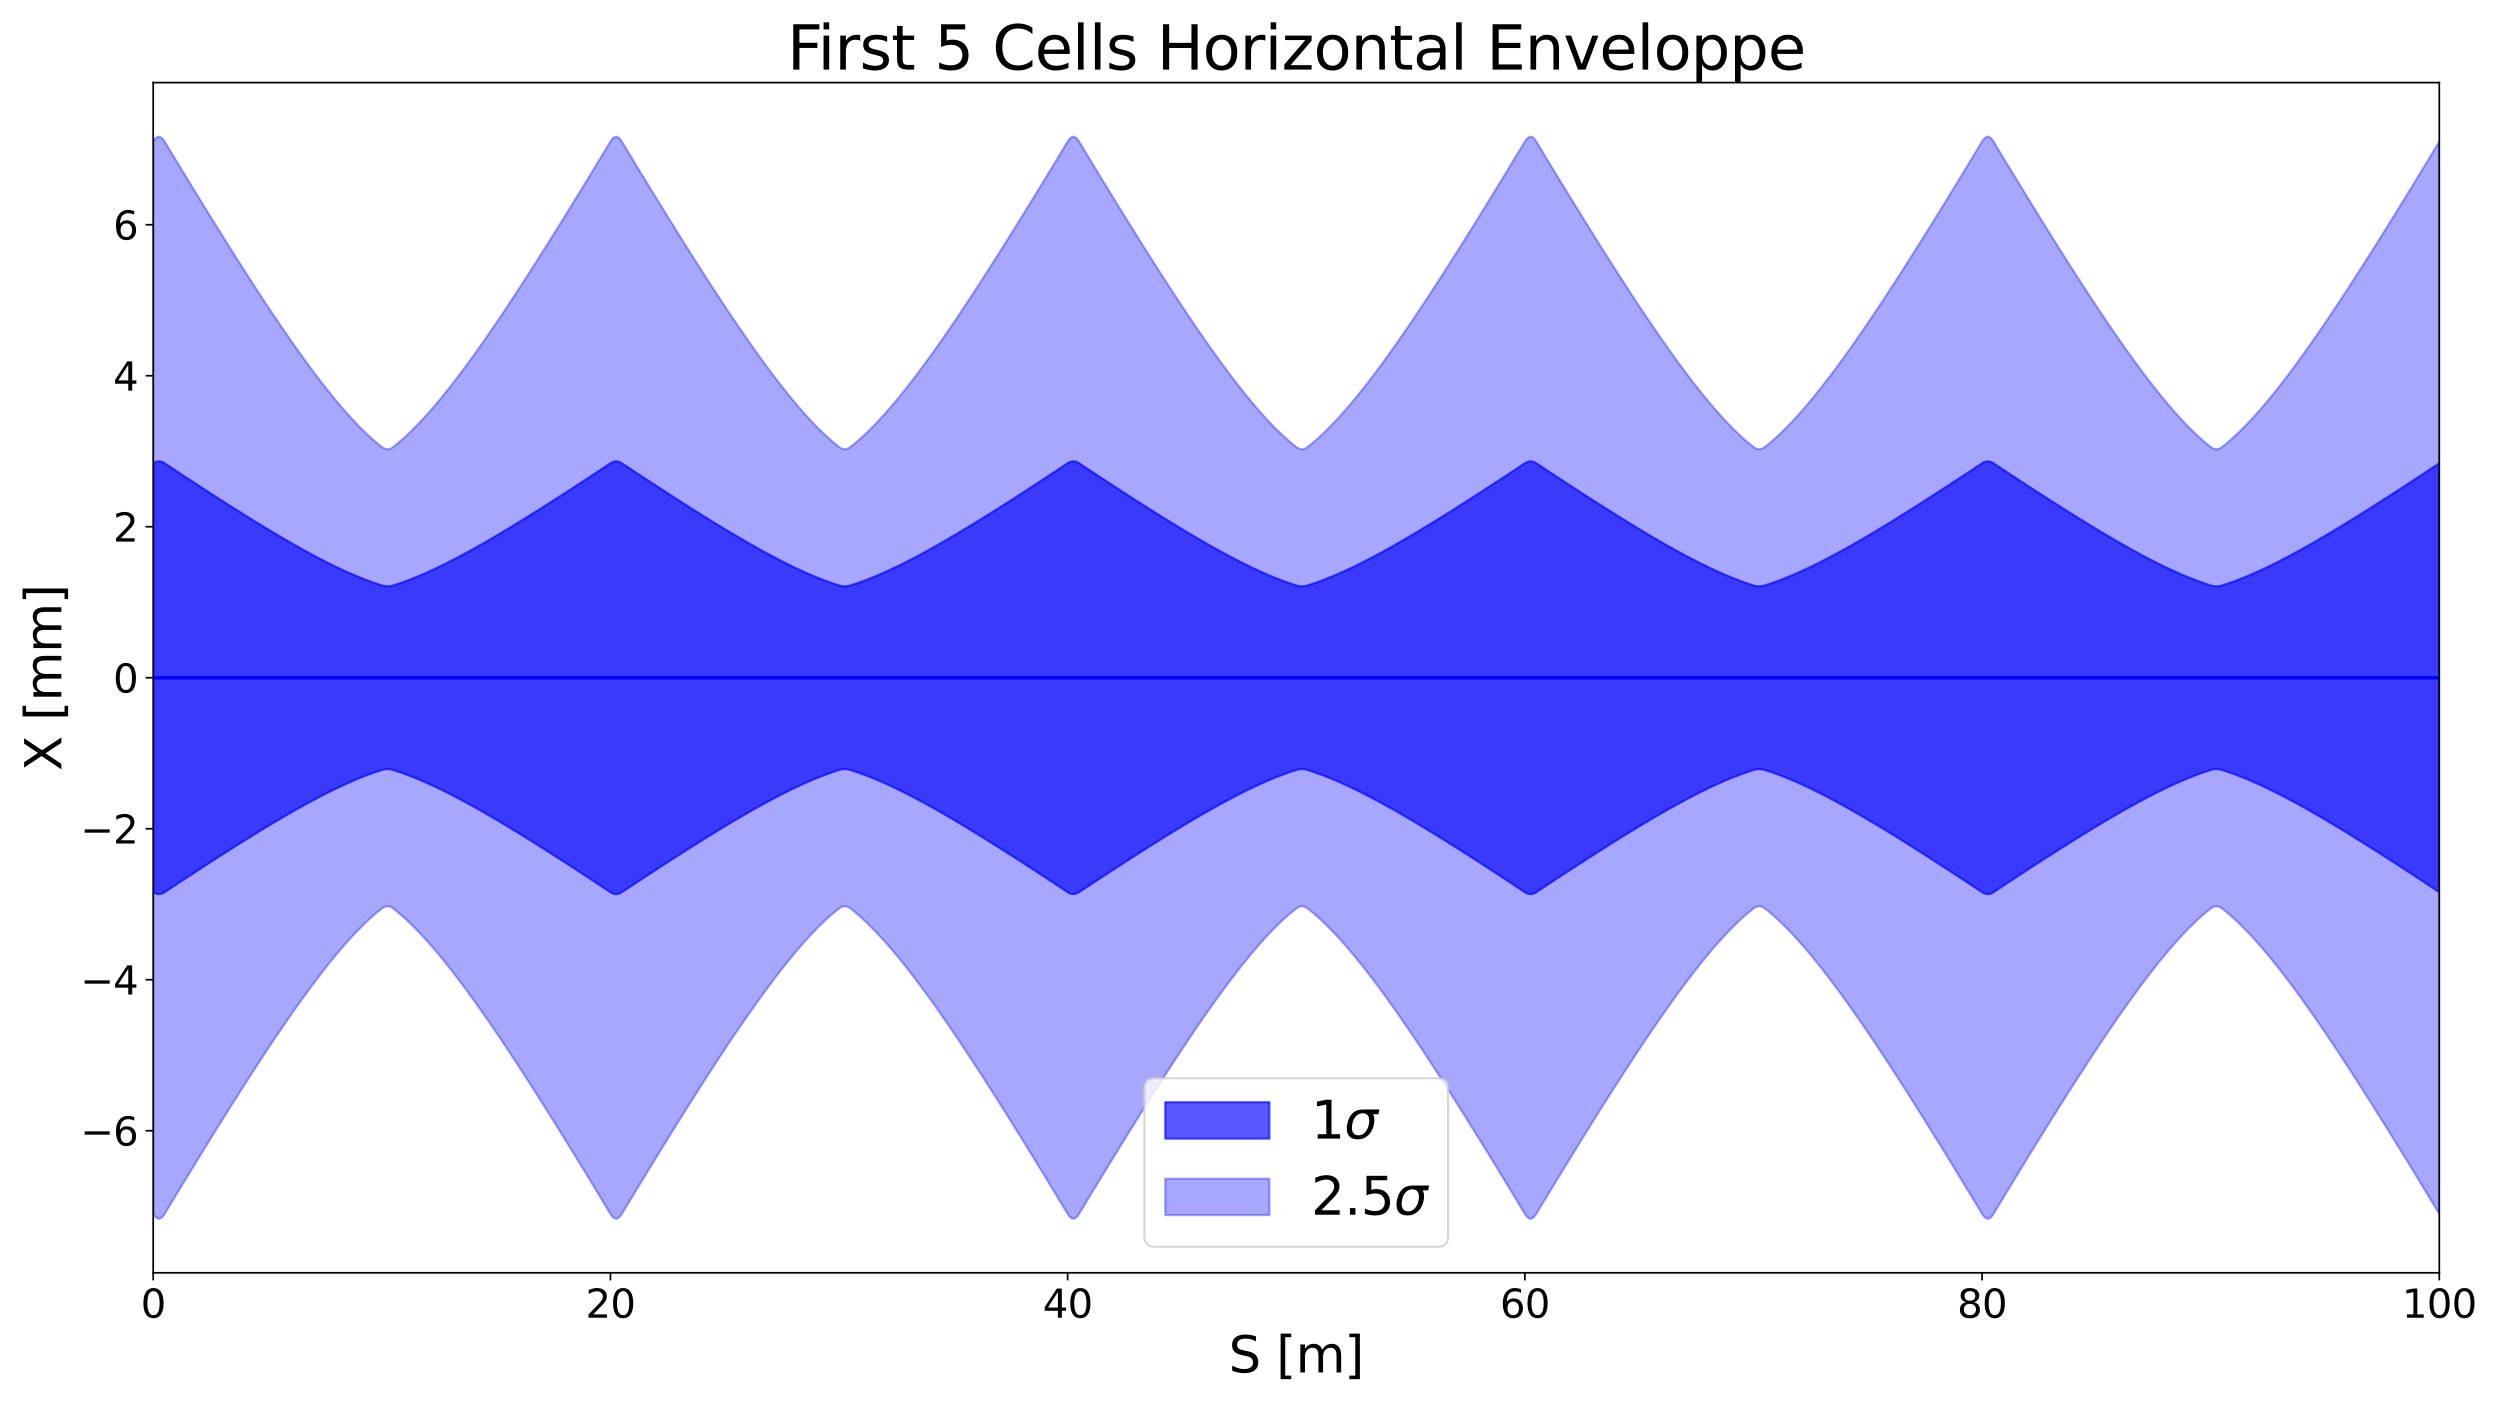 <?xml version="1.0" encoding="utf-8" standalone="no"?>
<!DOCTYPE svg PUBLIC "-//W3C//DTD SVG 1.1//EN"
  "http://www.w3.org/Graphics/SVG/1.1/DTD/svg11.dtd">
<svg xmlns:xlink="http://www.w3.org/1999/xlink" width="1152pt" height="648pt" viewBox="0 0 1152 648" xmlns="http://www.w3.org/2000/svg" version="1.1">
 <defs>
  <style type="text/css">*{stroke-linejoin: round; stroke-linecap: butt}</style>
 </defs>
 <g id="figure_1">
  <g id="patch_1">
   <path d="M 0 648 
L 1152 648 
L 1152 0 
L 0 0 
z
" style="fill: #ffffff"/>
  </g>
  <g id="axes_1">
   <g id="patch_2">
    <path d="M 70.596 586.52 
L 1124.021 586.52 
L 1124.021 38.076 
L 70.596 38.076 
z
" style="fill: #ffffff"/>
   </g>
   <g id="PolyCollection_1">
    <defs>
     <path id="mca4b63166e" d="M 70.596 -236.864 
L 70.596 -434.541 
L 70.596 -434.541 
L 71.254 -434.925 
L 71.912 -435.199 
L 72.571 -435.364 
L 73.229 -435.419 
L 73.888 -435.365 
L 74.546 -435.201 
L 75.204 -434.927 
L 75.863 -434.544 
L 75.863 -434.544 
L 75.863 -434.544 
L 75.863 -434.544 
L 75.863 -434.544 
L 75.863 -434.544 
L 77.838 -433.232 
L 79.813 -431.925 
L 81.788 -430.62 
L 83.763 -429.32 
L 87.45 -426.9 
L 91.137 -424.492 
L 94.824 -422.095 
L 98.511 -419.713 
L 102.198 -417.345 
L 105.885 -414.994 
L 109.572 -412.662 
L 113.259 -410.351 
L 116.946 -408.064 
L 120.633 -405.802 
L 121.95 -405.002 
L 123.267 -404.205 
L 124.584 -403.413 
L 125.9 -402.626 
L 129.587 -400.444 
L 133.274 -398.301 
L 136.961 -396.2 
L 140.648 -394.145 
L 144.335 -392.144 
L 148.022 -390.201 
L 151.709 -388.323 
L 155.396 -386.519 
L 159.083 -384.796 
L 162.77 -383.164 
L 166.062 -381.791 
L 169.354 -380.508 
L 172.646 -379.322 
L 175.938 -378.241 
L 176.597 -378.062 
L 177.255 -377.934 
L 177.913 -377.857 
L 178.572 -377.832 
L 179.23 -377.858 
L 179.889 -377.935 
L 180.547 -378.063 
L 181.205 -378.243 
L 181.205 -378.243 
L 181.205 -378.243 
L 181.205 -378.243 
L 181.205 -378.243 
L 181.205 -378.243 
L 183.181 -378.879 
L 185.156 -379.554 
L 187.131 -380.267 
L 189.106 -381.015 
L 192.793 -382.5 
L 196.48 -384.089 
L 200.167 -385.773 
L 203.854 -387.543 
L 207.541 -389.389 
L 211.228 -391.303 
L 214.915 -393.28 
L 218.602 -395.311 
L 222.289 -397.391 
L 225.976 -399.516 
L 227.293 -400.285 
L 228.609 -401.059 
L 229.926 -401.838 
L 231.243 -402.622 
L 234.93 -404.84 
L 238.617 -407.088 
L 242.304 -409.363 
L 245.991 -411.663 
L 249.678 -413.985 
L 253.365 -416.327 
L 257.052 -418.686 
L 260.739 -421.062 
L 264.426 -423.451 
L 268.113 -425.853 
L 271.405 -428.009 
L 274.697 -430.176 
L 277.989 -432.354 
L 281.281 -434.541 
L 281.939 -434.925 
L 282.598 -435.199 
L 283.256 -435.364 
L 283.914 -435.419 
L 284.573 -435.365 
L 285.231 -435.201 
L 285.889 -434.927 
L 286.548 -434.544 
L 286.548 -434.544 
L 286.548 -434.544 
L 286.548 -434.544 
L 286.548 -434.544 
L 286.548 -434.544 
L 288.523 -433.232 
L 290.498 -431.925 
L 292.473 -430.62 
L 294.449 -429.32 
L 298.136 -426.9 
L 301.823 -424.492 
L 305.51 -422.095 
L 309.197 -419.713 
L 312.884 -417.345 
L 316.571 -414.994 
L 320.257 -412.662 
L 323.944 -410.351 
L 327.631 -408.064 
L 331.318 -405.802 
L 332.635 -405.002 
L 333.952 -404.205 
L 335.269 -403.413 
L 336.586 -402.626 
L 340.273 -400.444 
L 343.96 -398.301 
L 347.647 -396.2 
L 351.334 -394.145 
L 355.021 -392.144 
L 358.708 -390.201 
L 362.395 -388.323 
L 366.082 -386.519 
L 369.769 -384.796 
L 373.455 -383.164 
L 376.747 -381.791 
L 380.039 -380.508 
L 383.331 -379.322 
L 386.623 -378.241 
L 387.282 -378.062 
L 387.94 -377.934 
L 388.598 -377.857 
L 389.257 -377.832 
L 389.915 -377.858 
L 390.574 -377.935 
L 391.232 -378.063 
L 391.89 -378.243 
L 391.89 -378.243 
L 391.89 -378.243 
L 391.89 -378.243 
L 391.89 -378.243 
L 391.89 -378.243 
L 393.866 -378.879 
L 395.841 -379.554 
L 397.816 -380.267 
L 399.791 -381.015 
L 403.478 -382.5 
L 407.165 -384.089 
L 410.852 -385.773 
L 414.539 -387.543 
L 418.226 -389.389 
L 421.913 -391.303 
L 425.6 -393.28 
L 429.287 -395.311 
L 432.974 -397.391 
L 436.661 -399.516 
L 437.978 -400.285 
L 439.295 -401.059 
L 440.611 -401.838 
L 441.928 -402.622 
L 445.615 -404.84 
L 449.302 -407.088 
L 452.989 -409.363 
L 456.676 -411.663 
L 460.363 -413.985 
L 464.05 -416.327 
L 467.737 -418.686 
L 471.424 -421.062 
L 475.111 -423.451 
L 478.798 -425.853 
L 482.09 -428.009 
L 485.382 -430.176 
L 488.674 -432.354 
L 491.966 -434.541 
L 492.624 -434.925 
L 493.283 -435.199 
L 493.941 -435.364 
L 494.599 -435.419 
L 495.258 -435.365 
L 495.916 -435.201 
L 496.575 -434.927 
L 497.233 -434.544 
L 497.233 -434.544 
L 497.233 -434.544 
L 497.233 -434.544 
L 497.233 -434.544 
L 497.233 -434.544 
L 499.208 -433.232 
L 501.183 -431.925 
L 503.159 -430.62 
L 505.134 -429.32 
L 508.821 -426.9 
L 512.508 -424.492 
L 516.195 -422.095 
L 519.882 -419.713 
L 523.569 -417.345 
L 527.256 -414.994 
L 530.943 -412.662 
L 534.63 -410.351 
L 538.317 -408.064 
L 542.004 -405.802 
L 543.32 -405.002 
L 544.637 -404.205 
L 545.954 -403.413 
L 547.271 -402.626 
L 550.958 -400.444 
L 554.645 -398.301 
L 558.332 -396.2 
L 562.019 -394.145 
L 565.706 -392.144 
L 569.393 -390.201 
L 573.08 -388.323 
L 576.767 -386.519 
L 580.454 -384.796 
L 584.141 -383.164 
L 587.433 -381.791 
L 590.725 -380.508 
L 594.016 -379.322 
L 597.308 -378.241 
L 597.967 -378.062 
L 598.625 -377.934 
L 599.284 -377.857 
L 599.942 -377.832 
L 600.6 -377.858 
L 601.259 -377.935 
L 601.917 -378.063 
L 602.576 -378.243 
L 602.576 -378.243 
L 602.576 -378.243 
L 602.576 -378.243 
L 602.576 -378.243 
L 602.576 -378.243 
L 604.551 -378.879 
L 606.526 -379.554 
L 608.501 -380.267 
L 610.476 -381.015 
L 614.163 -382.5 
L 617.85 -384.089 
L 621.537 -385.773 
L 625.224 -387.543 
L 628.911 -389.389 
L 632.598 -391.303 
L 636.285 -393.28 
L 639.972 -395.311 
L 643.659 -397.391 
L 647.346 -399.516 
L 648.663 -400.285 
L 649.98 -401.059 
L 651.297 -401.838 
L 652.613 -402.622 
L 656.3 -404.84 
L 659.987 -407.088 
L 663.674 -409.363 
L 667.361 -411.663 
L 671.048 -413.985 
L 674.735 -416.327 
L 678.422 -418.686 
L 682.109 -421.062 
L 685.796 -423.451 
L 689.483 -425.853 
L 692.775 -428.009 
L 696.067 -430.176 
L 699.359 -432.354 
L 702.651 -434.541 
L 703.309 -434.925 
L 703.968 -435.199 
L 704.626 -435.364 
L 705.285 -435.419 
L 705.943 -435.365 
L 706.601 -435.201 
L 707.26 -434.927 
L 707.918 -434.544 
L 707.918 -434.544 
L 707.918 -434.544 
L 707.918 -434.544 
L 707.918 -434.544 
L 707.918 -434.544 
L 709.893 -433.232 
L 711.869 -431.925 
L 713.844 -430.62 
L 715.819 -429.32 
L 719.506 -426.9 
L 723.193 -424.492 
L 726.88 -422.095 
L 730.567 -419.713 
L 734.254 -417.345 
L 737.941 -414.994 
L 741.628 -412.662 
L 745.315 -410.351 
L 749.002 -408.064 
L 752.689 -405.802 
L 754.005 -405.002 
L 755.322 -404.205 
L 756.639 -403.413 
L 757.956 -402.626 
L 761.643 -400.444 
L 765.33 -398.301 
L 769.017 -396.2 
L 772.704 -394.145 
L 776.391 -392.144 
L 780.078 -390.201 
L 783.765 -388.323 
L 787.452 -386.519 
L 791.139 -384.796 
L 794.826 -383.164 
L 798.118 -381.791 
L 801.41 -380.508 
L 804.702 -379.322 
L 807.994 -378.241 
L 808.652 -378.062 
L 809.31 -377.934 
L 809.969 -377.857 
L 810.627 -377.832 
L 811.286 -377.858 
L 811.944 -377.935 
L 812.602 -378.063 
L 813.261 -378.243 
L 813.261 -378.243 
L 813.261 -378.243 
L 813.261 -378.243 
L 813.261 -378.243 
L 813.261 -378.243 
L 815.236 -378.879 
L 817.211 -379.554 
L 819.186 -380.267 
L 821.161 -381.015 
L 824.848 -382.5 
L 828.535 -384.089 
L 832.222 -385.773 
L 835.909 -387.543 
L 839.596 -389.389 
L 843.283 -391.303 
L 846.97 -393.28 
L 850.657 -395.311 
L 854.344 -397.391 
L 858.031 -399.516 
L 859.348 -400.285 
L 860.665 -401.059 
L 861.982 -401.838 
L 863.298 -402.622 
L 866.985 -404.84 
L 870.672 -407.088 
L 874.359 -409.363 
L 878.046 -411.663 
L 881.733 -413.985 
L 885.42 -416.327 
L 889.107 -418.686 
L 892.794 -421.062 
L 896.481 -423.451 
L 900.168 -425.853 
L 903.46 -428.009 
L 906.752 -430.176 
L 910.044 -432.354 
L 913.336 -434.541 
L 913.995 -434.925 
L 914.653 -435.199 
L 915.311 -435.364 
L 915.97 -435.419 
L 916.628 -435.365 
L 917.286 -435.201 
L 917.945 -434.927 
L 918.603 -434.544 
L 918.603 -434.544 
L 918.603 -434.544 
L 918.603 -434.544 
L 918.603 -434.544 
L 918.603 -434.544 
L 920.578 -433.232 
L 922.554 -431.925 
L 924.529 -430.62 
L 926.504 -429.32 
L 930.191 -426.9 
L 933.878 -424.492 
L 937.565 -422.095 
L 941.252 -419.713 
L 944.939 -417.345 
L 948.626 -414.994 
L 952.313 -412.662 
L 956 -410.351 
L 959.687 -408.064 
L 963.374 -405.802 
L 964.691 -405.002 
L 966.007 -404.205 
L 967.324 -403.413 
L 968.641 -402.626 
L 972.328 -400.444 
L 976.015 -398.301 
L 979.702 -396.2 
L 983.389 -394.145 
L 987.076 -392.144 
L 990.763 -390.201 
L 994.45 -388.323 
L 998.137 -386.519 
L 1001.824 -384.796 
L 1005.511 -383.164 
L 1008.803 -381.791 
L 1012.095 -380.508 
L 1015.387 -379.322 
L 1018.679 -378.241 
L 1019.337 -378.062 
L 1019.995 -377.934 
L 1020.654 -377.857 
L 1021.312 -377.832 
L 1021.971 -377.858 
L 1022.629 -377.935 
L 1023.287 -378.063 
L 1023.946 -378.243 
L 1023.946 -378.243 
L 1023.946 -378.243 
L 1023.946 -378.243 
L 1023.946 -378.243 
L 1023.946 -378.243 
L 1025.921 -378.879 
L 1027.896 -379.554 
L 1029.871 -380.267 
L 1031.847 -381.015 
L 1035.533 -382.5 
L 1039.22 -384.089 
L 1042.907 -385.773 
L 1046.594 -387.543 
L 1050.281 -389.389 
L 1053.968 -391.303 
L 1057.655 -393.28 
L 1061.342 -395.311 
L 1065.029 -397.391 
L 1068.716 -399.516 
L 1070.033 -400.285 
L 1071.35 -401.059 
L 1072.667 -401.838 
L 1073.984 -402.622 
L 1077.671 -404.84 
L 1081.358 -407.088 
L 1085.045 -409.363 
L 1088.731 -411.663 
L 1092.418 -413.985 
L 1096.105 -416.327 
L 1099.792 -418.686 
L 1103.479 -421.062 
L 1107.166 -423.451 
L 1110.853 -425.853 
L 1114.145 -428.009 
L 1117.437 -430.176 
L 1120.729 -432.354 
L 1124.021 -434.541 
L 1124.021 -236.864 
L 1124.021 -236.864 
L 1120.729 -239.051 
L 1117.437 -241.228 
L 1114.145 -243.395 
L 1110.853 -245.551 
L 1107.166 -247.954 
L 1103.479 -250.343 
L 1099.792 -252.718 
L 1096.105 -255.078 
L 1092.418 -257.419 
L 1088.731 -259.741 
L 1085.045 -262.041 
L 1081.358 -264.317 
L 1077.671 -266.565 
L 1073.984 -268.783 
L 1072.667 -269.566 
L 1071.35 -270.345 
L 1070.033 -271.12 
L 1068.716 -271.888 
L 1065.029 -274.013 
L 1061.342 -276.094 
L 1057.655 -278.125 
L 1053.968 -280.101 
L 1050.281 -282.016 
L 1046.594 -283.862 
L 1042.907 -285.631 
L 1039.22 -287.316 
L 1035.533 -288.905 
L 1031.847 -290.39 
L 1029.871 -291.138 
L 1027.896 -291.85 
L 1025.921 -292.526 
L 1023.946 -293.162 
L 1023.946 -293.162 
L 1023.946 -293.162 
L 1023.946 -293.162 
L 1023.946 -293.162 
L 1023.946 -293.162 
L 1023.287 -293.342 
L 1022.629 -293.47 
L 1021.971 -293.547 
L 1021.312 -293.573 
L 1020.654 -293.547 
L 1019.995 -293.471 
L 1019.337 -293.343 
L 1018.679 -293.163 
L 1015.387 -292.082 
L 1012.095 -290.896 
L 1008.803 -289.613 
L 1005.511 -288.241 
L 1001.824 -286.609 
L 998.137 -284.886 
L 994.45 -283.081 
L 990.763 -281.204 
L 987.076 -279.261 
L 983.389 -277.259 
L 979.702 -275.205 
L 976.015 -273.104 
L 972.328 -270.96 
L 968.641 -268.779 
L 967.324 -267.991 
L 966.007 -267.199 
L 964.691 -266.403 
L 963.374 -265.602 
L 959.687 -263.341 
L 956 -261.053 
L 952.313 -258.742 
L 948.626 -256.41 
L 944.939 -254.06 
L 941.252 -251.692 
L 937.565 -249.309 
L 933.878 -246.913 
L 930.191 -244.504 
L 926.504 -242.085 
L 924.529 -240.784 
L 922.554 -239.48 
L 920.578 -238.172 
L 918.603 -236.861 
L 918.603 -236.861 
L 918.603 -236.861 
L 918.603 -236.861 
L 918.603 -236.861 
L 918.603 -236.861 
L 917.945 -236.478 
L 917.286 -236.204 
L 916.628 -236.04 
L 915.97 -235.985 
L 915.311 -236.041 
L 914.653 -236.206 
L 913.995 -236.48 
L 913.336 -236.864 
L 910.044 -239.051 
L 906.752 -241.228 
L 903.46 -243.395 
L 900.168 -245.551 
L 896.481 -247.954 
L 892.794 -250.343 
L 889.107 -252.718 
L 885.42 -255.078 
L 881.733 -257.419 
L 878.046 -259.741 
L 874.359 -262.041 
L 870.672 -264.317 
L 866.985 -266.565 
L 863.298 -268.783 
L 861.982 -269.566 
L 860.665 -270.345 
L 859.348 -271.12 
L 858.031 -271.888 
L 854.344 -274.013 
L 850.657 -276.094 
L 846.97 -278.125 
L 843.283 -280.101 
L 839.596 -282.016 
L 835.909 -283.862 
L 832.222 -285.631 
L 828.535 -287.316 
L 824.848 -288.905 
L 821.161 -290.39 
L 819.186 -291.138 
L 817.211 -291.85 
L 815.236 -292.526 
L 813.261 -293.162 
L 813.261 -293.162 
L 813.261 -293.162 
L 813.261 -293.162 
L 813.261 -293.162 
L 813.261 -293.162 
L 812.602 -293.342 
L 811.944 -293.47 
L 811.286 -293.547 
L 810.627 -293.573 
L 809.969 -293.547 
L 809.31 -293.471 
L 808.652 -293.343 
L 807.994 -293.163 
L 804.702 -292.082 
L 801.41 -290.896 
L 798.118 -289.613 
L 794.826 -288.241 
L 791.139 -286.609 
L 787.452 -284.886 
L 783.765 -283.081 
L 780.078 -281.204 
L 776.391 -279.261 
L 772.704 -277.259 
L 769.017 -275.205 
L 765.33 -273.104 
L 761.643 -270.96 
L 757.956 -268.779 
L 756.639 -267.991 
L 755.322 -267.199 
L 754.005 -266.403 
L 752.689 -265.602 
L 749.002 -263.341 
L 745.315 -261.053 
L 741.628 -258.742 
L 737.941 -256.41 
L 734.254 -254.06 
L 730.567 -251.692 
L 726.88 -249.309 
L 723.193 -246.913 
L 719.506 -244.504 
L 715.819 -242.085 
L 713.844 -240.784 
L 711.869 -239.48 
L 709.893 -238.172 
L 707.918 -236.861 
L 707.918 -236.861 
L 707.918 -236.861 
L 707.918 -236.861 
L 707.918 -236.861 
L 707.918 -236.861 
L 707.26 -236.478 
L 706.601 -236.204 
L 705.943 -236.04 
L 705.285 -235.985 
L 704.626 -236.041 
L 703.968 -236.206 
L 703.309 -236.48 
L 702.651 -236.864 
L 699.359 -239.051 
L 696.067 -241.228 
L 692.775 -243.395 
L 689.483 -245.551 
L 685.796 -247.954 
L 682.109 -250.343 
L 678.422 -252.718 
L 674.735 -255.078 
L 671.048 -257.419 
L 667.361 -259.741 
L 663.674 -262.041 
L 659.987 -264.317 
L 656.3 -266.565 
L 652.613 -268.783 
L 651.297 -269.566 
L 649.98 -270.345 
L 648.663 -271.12 
L 647.346 -271.888 
L 643.659 -274.013 
L 639.972 -276.094 
L 636.285 -278.125 
L 632.598 -280.101 
L 628.911 -282.016 
L 625.224 -283.862 
L 621.537 -285.631 
L 617.85 -287.316 
L 614.163 -288.905 
L 610.476 -290.39 
L 608.501 -291.138 
L 606.526 -291.85 
L 604.551 -292.526 
L 602.576 -293.162 
L 602.576 -293.162 
L 602.576 -293.162 
L 602.576 -293.162 
L 602.576 -293.162 
L 602.576 -293.162 
L 601.917 -293.342 
L 601.259 -293.47 
L 600.6 -293.547 
L 599.942 -293.573 
L 599.284 -293.547 
L 598.625 -293.471 
L 597.967 -293.343 
L 597.308 -293.163 
L 594.016 -292.082 
L 590.725 -290.896 
L 587.433 -289.613 
L 584.141 -288.241 
L 580.454 -286.609 
L 576.767 -284.886 
L 573.08 -283.081 
L 569.393 -281.204 
L 565.706 -279.261 
L 562.019 -277.259 
L 558.332 -275.205 
L 554.645 -273.104 
L 550.958 -270.96 
L 547.271 -268.779 
L 545.954 -267.991 
L 544.637 -267.199 
L 543.32 -266.403 
L 542.004 -265.602 
L 538.317 -263.341 
L 534.63 -261.053 
L 530.943 -258.742 
L 527.256 -256.41 
L 523.569 -254.06 
L 519.882 -251.692 
L 516.195 -249.309 
L 512.508 -246.913 
L 508.821 -244.504 
L 505.134 -242.085 
L 503.159 -240.784 
L 501.183 -239.48 
L 499.208 -238.172 
L 497.233 -236.861 
L 497.233 -236.861 
L 497.233 -236.861 
L 497.233 -236.861 
L 497.233 -236.861 
L 497.233 -236.861 
L 496.575 -236.478 
L 495.916 -236.204 
L 495.258 -236.04 
L 494.599 -235.985 
L 493.941 -236.041 
L 493.283 -236.206 
L 492.624 -236.48 
L 491.966 -236.864 
L 488.674 -239.051 
L 485.382 -241.228 
L 482.09 -243.395 
L 478.798 -245.551 
L 475.111 -247.954 
L 471.424 -250.343 
L 467.737 -252.718 
L 464.05 -255.078 
L 460.363 -257.419 
L 456.676 -259.741 
L 452.989 -262.041 
L 449.302 -264.317 
L 445.615 -266.565 
L 441.928 -268.783 
L 440.611 -269.566 
L 439.295 -270.345 
L 437.978 -271.12 
L 436.661 -271.888 
L 432.974 -274.013 
L 429.287 -276.094 
L 425.6 -278.125 
L 421.913 -280.101 
L 418.226 -282.016 
L 414.539 -283.862 
L 410.852 -285.631 
L 407.165 -287.316 
L 403.478 -288.905 
L 399.791 -290.39 
L 397.816 -291.138 
L 395.841 -291.85 
L 393.866 -292.526 
L 391.89 -293.162 
L 391.89 -293.162 
L 391.89 -293.162 
L 391.89 -293.162 
L 391.89 -293.162 
L 391.89 -293.162 
L 391.232 -293.342 
L 390.574 -293.47 
L 389.915 -293.547 
L 389.257 -293.573 
L 388.598 -293.547 
L 387.94 -293.471 
L 387.282 -293.343 
L 386.623 -293.163 
L 383.331 -292.082 
L 380.039 -290.896 
L 376.747 -289.613 
L 373.455 -288.241 
L 369.769 -286.609 
L 366.082 -284.886 
L 362.395 -283.081 
L 358.708 -281.204 
L 355.021 -279.261 
L 351.334 -277.259 
L 347.647 -275.205 
L 343.96 -273.104 
L 340.273 -270.96 
L 336.586 -268.779 
L 335.269 -267.991 
L 333.952 -267.199 
L 332.635 -266.403 
L 331.318 -265.602 
L 327.631 -263.341 
L 323.944 -261.053 
L 320.257 -258.742 
L 316.571 -256.41 
L 312.884 -254.06 
L 309.197 -251.692 
L 305.51 -249.309 
L 301.823 -246.913 
L 298.136 -244.504 
L 294.449 -242.085 
L 292.473 -240.784 
L 290.498 -239.48 
L 288.523 -238.172 
L 286.548 -236.861 
L 286.548 -236.861 
L 286.548 -236.861 
L 286.548 -236.861 
L 286.548 -236.861 
L 286.548 -236.861 
L 285.889 -236.478 
L 285.231 -236.204 
L 284.573 -236.04 
L 283.914 -235.985 
L 283.256 -236.041 
L 282.598 -236.206 
L 281.939 -236.48 
L 281.281 -236.864 
L 277.989 -239.051 
L 274.697 -241.228 
L 271.405 -243.395 
L 268.113 -245.551 
L 264.426 -247.954 
L 260.739 -250.343 
L 257.052 -252.718 
L 253.365 -255.078 
L 249.678 -257.419 
L 245.991 -259.741 
L 242.304 -262.041 
L 238.617 -264.317 
L 234.93 -266.565 
L 231.243 -268.783 
L 229.926 -269.566 
L 228.609 -270.345 
L 227.293 -271.12 
L 225.976 -271.888 
L 222.289 -274.013 
L 218.602 -276.094 
L 214.915 -278.125 
L 211.228 -280.101 
L 207.541 -282.016 
L 203.854 -283.862 
L 200.167 -285.631 
L 196.48 -287.316 
L 192.793 -288.905 
L 189.106 -290.39 
L 187.131 -291.138 
L 185.156 -291.85 
L 183.181 -292.526 
L 181.205 -293.162 
L 181.205 -293.162 
L 181.205 -293.162 
L 181.205 -293.162 
L 181.205 -293.162 
L 181.205 -293.162 
L 180.547 -293.342 
L 179.889 -293.47 
L 179.23 -293.547 
L 178.572 -293.573 
L 177.913 -293.547 
L 177.255 -293.471 
L 176.597 -293.343 
L 175.938 -293.163 
L 172.646 -292.082 
L 169.354 -290.896 
L 166.062 -289.613 
L 162.77 -288.241 
L 159.083 -286.609 
L 155.396 -284.886 
L 151.709 -283.081 
L 148.022 -281.204 
L 144.335 -279.261 
L 140.648 -277.259 
L 136.961 -275.205 
L 133.274 -273.104 
L 129.587 -270.96 
L 125.9 -268.779 
L 124.584 -267.991 
L 123.267 -267.199 
L 121.95 -266.403 
L 120.633 -265.602 
L 116.946 -263.341 
L 113.259 -261.053 
L 109.572 -258.742 
L 105.885 -256.41 
L 102.198 -254.06 
L 98.511 -251.692 
L 94.824 -249.309 
L 91.137 -246.913 
L 87.45 -244.504 
L 83.763 -242.085 
L 81.788 -240.784 
L 79.813 -239.48 
L 77.838 -238.172 
L 75.863 -236.861 
L 75.863 -236.861 
L 75.863 -236.861 
L 75.863 -236.861 
L 75.863 -236.861 
L 75.863 -236.861 
L 75.204 -236.478 
L 74.546 -236.204 
L 73.888 -236.04 
L 73.229 -235.985 
L 72.571 -236.041 
L 71.912 -236.206 
L 71.254 -236.48 
L 70.596 -236.864 
L 70.596 -236.864 
z
" style="stroke: #0000ff; stroke-opacity: 0.653"/>
    </defs>
    <g clip-path="url(#p65e5653d31)">
     <use xlink:href="#mca4b63166e" x="0" y="648" style="fill: #0000ff; fill-opacity: 0.653; stroke: #0000ff; stroke-opacity: 0.653"/>
    </g>
   </g>
   <g id="PolyCollection_2">
    <defs>
     <path id="m2285ccc490" d="M 70.596 -88.606 
L 70.596 -582.798 
L 70.596 -582.798 
L 71.254 -583.758 
L 71.912 -584.444 
L 72.571 -584.857 
L 73.229 -584.995 
L 73.888 -584.859 
L 74.546 -584.448 
L 75.204 -583.763 
L 75.863 -582.806 
L 75.863 -582.805 
L 75.863 -582.805 
L 75.863 -582.805 
L 75.863 -582.805 
L 75.863 -582.805 
L 77.838 -579.527 
L 79.813 -576.258 
L 81.788 -572.997 
L 83.763 -569.745 
L 87.45 -563.697 
L 91.137 -557.676 
L 94.824 -551.685 
L 98.511 -545.728 
L 102.198 -539.809 
L 105.885 -533.932 
L 109.572 -528.102 
L 113.259 -522.325 
L 116.946 -516.606 
L 120.633 -510.953 
L 121.95 -508.951 
L 123.267 -506.96 
L 124.584 -504.98 
L 125.9 -503.011 
L 129.587 -497.557 
L 133.274 -492.199 
L 136.961 -486.946 
L 140.648 -481.81 
L 144.335 -476.806 
L 148.022 -471.948 
L 151.709 -467.255 
L 155.396 -462.744 
L 159.083 -458.436 
L 162.77 -454.355 
L 166.062 -450.925 
L 169.354 -447.718 
L 172.646 -444.752 
L 175.938 -442.05 
L 176.597 -441.602 
L 177.255 -441.282 
L 177.913 -441.09 
L 178.572 -441.026 
L 179.23 -441.091 
L 179.889 -441.283 
L 180.547 -441.604 
L 181.205 -442.053 
L 181.205 -442.053 
L 181.205 -442.053 
L 181.205 -442.053 
L 181.205 -442.053 
L 181.205 -442.053 
L 183.181 -443.644 
L 185.156 -445.332 
L 187.131 -447.114 
L 189.106 -448.984 
L 192.793 -452.695 
L 196.48 -456.669 
L 200.167 -460.88 
L 203.854 -465.303 
L 207.541 -469.918 
L 211.228 -474.705 
L 214.915 -479.645 
L 218.602 -484.724 
L 222.289 -489.925 
L 225.976 -495.237 
L 227.293 -497.159 
L 228.609 -499.094 
L 229.926 -501.042 
L 231.243 -503.002 
L 234.93 -508.546 
L 238.617 -514.167 
L 242.304 -519.855 
L 245.991 -525.605 
L 249.678 -531.41 
L 253.365 -537.264 
L 257.052 -543.162 
L 260.739 -549.101 
L 264.426 -555.074 
L 268.113 -561.08 
L 271.405 -566.47 
L 274.697 -571.887 
L 277.989 -577.331 
L 281.281 -582.798 
L 281.939 -583.758 
L 282.598 -584.444 
L 283.256 -584.857 
L 283.914 -584.995 
L 284.573 -584.859 
L 285.231 -584.448 
L 285.889 -583.763 
L 286.548 -582.806 
L 286.548 -582.805 
L 286.548 -582.805 
L 286.548 -582.805 
L 286.548 -582.805 
L 286.548 -582.805 
L 288.523 -579.527 
L 290.498 -576.258 
L 292.473 -572.997 
L 294.449 -569.745 
L 298.136 -563.697 
L 301.823 -557.676 
L 305.51 -551.685 
L 309.197 -545.728 
L 312.884 -539.809 
L 316.571 -533.932 
L 320.257 -528.102 
L 323.944 -522.325 
L 327.631 -516.606 
L 331.318 -510.953 
L 332.635 -508.951 
L 333.952 -506.96 
L 335.269 -504.98 
L 336.586 -503.011 
L 340.273 -497.557 
L 343.96 -492.199 
L 347.647 -486.946 
L 351.334 -481.81 
L 355.021 -476.806 
L 358.708 -471.948 
L 362.395 -467.255 
L 366.082 -462.744 
L 369.769 -458.436 
L 373.455 -454.355 
L 376.747 -450.925 
L 380.039 -447.718 
L 383.331 -444.752 
L 386.623 -442.05 
L 387.282 -441.602 
L 387.94 -441.282 
L 388.598 -441.09 
L 389.257 -441.026 
L 389.915 -441.091 
L 390.574 -441.283 
L 391.232 -441.604 
L 391.89 -442.053 
L 391.89 -442.053 
L 391.89 -442.053 
L 391.89 -442.053 
L 391.89 -442.053 
L 391.89 -442.053 
L 393.866 -443.644 
L 395.841 -445.332 
L 397.816 -447.114 
L 399.791 -448.984 
L 403.478 -452.695 
L 407.165 -456.669 
L 410.852 -460.88 
L 414.539 -465.303 
L 418.226 -469.918 
L 421.913 -474.705 
L 425.6 -479.645 
L 429.287 -484.724 
L 432.974 -489.925 
L 436.661 -495.237 
L 437.978 -497.159 
L 439.295 -499.094 
L 440.611 -501.042 
L 441.928 -503.002 
L 445.615 -508.546 
L 449.302 -514.167 
L 452.989 -519.855 
L 456.676 -525.605 
L 460.363 -531.41 
L 464.05 -537.264 
L 467.737 -543.162 
L 471.424 -549.101 
L 475.111 -555.074 
L 478.798 -561.08 
L 482.09 -566.47 
L 485.382 -571.887 
L 488.674 -577.331 
L 491.966 -582.798 
L 492.624 -583.758 
L 493.283 -584.444 
L 493.941 -584.857 
L 494.599 -584.995 
L 495.258 -584.859 
L 495.916 -584.448 
L 496.575 -583.763 
L 497.233 -582.806 
L 497.233 -582.805 
L 497.233 -582.805 
L 497.233 -582.805 
L 497.233 -582.805 
L 497.233 -582.805 
L 499.208 -579.527 
L 501.183 -576.258 
L 503.159 -572.997 
L 505.134 -569.745 
L 508.821 -563.697 
L 512.508 -557.676 
L 516.195 -551.685 
L 519.882 -545.728 
L 523.569 -539.809 
L 527.256 -533.932 
L 530.943 -528.102 
L 534.63 -522.325 
L 538.317 -516.606 
L 542.004 -510.953 
L 543.32 -508.951 
L 544.637 -506.96 
L 545.954 -504.98 
L 547.271 -503.011 
L 550.958 -497.557 
L 554.645 -492.199 
L 558.332 -486.946 
L 562.019 -481.81 
L 565.706 -476.806 
L 569.393 -471.948 
L 573.08 -467.255 
L 576.767 -462.744 
L 580.454 -458.436 
L 584.141 -454.355 
L 587.433 -450.925 
L 590.725 -447.718 
L 594.016 -444.752 
L 597.308 -442.05 
L 597.967 -441.602 
L 598.625 -441.282 
L 599.284 -441.09 
L 599.942 -441.026 
L 600.6 -441.091 
L 601.259 -441.283 
L 601.917 -441.604 
L 602.576 -442.053 
L 602.576 -442.053 
L 602.576 -442.053 
L 602.576 -442.053 
L 602.576 -442.053 
L 602.576 -442.053 
L 604.551 -443.644 
L 606.526 -445.332 
L 608.501 -447.114 
L 610.476 -448.984 
L 614.163 -452.695 
L 617.85 -456.669 
L 621.537 -460.88 
L 625.224 -465.303 
L 628.911 -469.918 
L 632.598 -474.705 
L 636.285 -479.645 
L 639.972 -484.724 
L 643.659 -489.925 
L 647.346 -495.237 
L 648.663 -497.159 
L 649.98 -499.094 
L 651.297 -501.042 
L 652.613 -503.002 
L 656.3 -508.546 
L 659.987 -514.167 
L 663.674 -519.855 
L 667.361 -525.605 
L 671.048 -531.41 
L 674.735 -537.264 
L 678.422 -543.162 
L 682.109 -549.101 
L 685.796 -555.074 
L 689.483 -561.08 
L 692.775 -566.47 
L 696.067 -571.887 
L 699.359 -577.331 
L 702.651 -582.798 
L 703.309 -583.758 
L 703.968 -584.444 
L 704.626 -584.857 
L 705.285 -584.995 
L 705.943 -584.859 
L 706.601 -584.448 
L 707.26 -583.763 
L 707.918 -582.806 
L 707.918 -582.805 
L 707.918 -582.805 
L 707.918 -582.805 
L 707.918 -582.805 
L 707.918 -582.805 
L 709.893 -579.527 
L 711.869 -576.258 
L 713.844 -572.997 
L 715.819 -569.745 
L 719.506 -563.697 
L 723.193 -557.676 
L 726.88 -551.685 
L 730.567 -545.728 
L 734.254 -539.809 
L 737.941 -533.932 
L 741.628 -528.102 
L 745.315 -522.325 
L 749.002 -516.606 
L 752.689 -510.953 
L 754.005 -508.951 
L 755.322 -506.96 
L 756.639 -504.98 
L 757.956 -503.011 
L 761.643 -497.557 
L 765.33 -492.199 
L 769.017 -486.946 
L 772.704 -481.81 
L 776.391 -476.806 
L 780.078 -471.948 
L 783.765 -467.255 
L 787.452 -462.744 
L 791.139 -458.436 
L 794.826 -454.355 
L 798.118 -450.925 
L 801.41 -447.718 
L 804.702 -444.752 
L 807.994 -442.05 
L 808.652 -441.602 
L 809.31 -441.282 
L 809.969 -441.09 
L 810.627 -441.026 
L 811.286 -441.091 
L 811.944 -441.283 
L 812.602 -441.604 
L 813.261 -442.053 
L 813.261 -442.053 
L 813.261 -442.053 
L 813.261 -442.053 
L 813.261 -442.053 
L 813.261 -442.053 
L 815.236 -443.644 
L 817.211 -445.332 
L 819.186 -447.114 
L 821.161 -448.984 
L 824.848 -452.695 
L 828.535 -456.669 
L 832.222 -460.88 
L 835.909 -465.303 
L 839.596 -469.918 
L 843.283 -474.705 
L 846.97 -479.645 
L 850.657 -484.724 
L 854.344 -489.925 
L 858.031 -495.237 
L 859.348 -497.159 
L 860.665 -499.094 
L 861.982 -501.042 
L 863.298 -503.002 
L 866.985 -508.546 
L 870.672 -514.167 
L 874.359 -519.855 
L 878.046 -525.605 
L 881.733 -531.41 
L 885.42 -537.264 
L 889.107 -543.162 
L 892.794 -549.101 
L 896.481 -555.074 
L 900.168 -561.08 
L 903.46 -566.47 
L 906.752 -571.887 
L 910.044 -577.331 
L 913.336 -582.798 
L 913.995 -583.758 
L 914.653 -584.444 
L 915.311 -584.857 
L 915.97 -584.995 
L 916.628 -584.859 
L 917.286 -584.448 
L 917.945 -583.763 
L 918.603 -582.806 
L 918.603 -582.805 
L 918.603 -582.805 
L 918.603 -582.805 
L 918.603 -582.805 
L 918.603 -582.805 
L 920.578 -579.527 
L 922.554 -576.258 
L 924.529 -572.997 
L 926.504 -569.745 
L 930.191 -563.697 
L 933.878 -557.676 
L 937.565 -551.685 
L 941.252 -545.728 
L 944.939 -539.809 
L 948.626 -533.932 
L 952.313 -528.102 
L 956 -522.325 
L 959.687 -516.606 
L 963.374 -510.953 
L 964.691 -508.951 
L 966.007 -506.96 
L 967.324 -504.98 
L 968.641 -503.011 
L 972.328 -497.557 
L 976.015 -492.199 
L 979.702 -486.946 
L 983.389 -481.81 
L 987.076 -476.806 
L 990.763 -471.948 
L 994.45 -467.255 
L 998.137 -462.744 
L 1001.824 -458.436 
L 1005.511 -454.355 
L 1008.803 -450.925 
L 1012.095 -447.718 
L 1015.387 -444.752 
L 1018.679 -442.05 
L 1019.337 -441.602 
L 1019.995 -441.282 
L 1020.654 -441.09 
L 1021.312 -441.026 
L 1021.971 -441.091 
L 1022.629 -441.283 
L 1023.287 -441.604 
L 1023.946 -442.053 
L 1023.946 -442.053 
L 1023.946 -442.053 
L 1023.946 -442.053 
L 1023.946 -442.053 
L 1023.946 -442.053 
L 1025.921 -443.644 
L 1027.896 -445.332 
L 1029.871 -447.114 
L 1031.847 -448.984 
L 1035.533 -452.695 
L 1039.22 -456.669 
L 1042.907 -460.88 
L 1046.594 -465.303 
L 1050.281 -469.918 
L 1053.968 -474.705 
L 1057.655 -479.645 
L 1061.342 -484.724 
L 1065.029 -489.925 
L 1068.716 -495.237 
L 1070.033 -497.159 
L 1071.35 -499.094 
L 1072.667 -501.042 
L 1073.984 -503.002 
L 1077.671 -508.546 
L 1081.358 -514.167 
L 1085.045 -519.855 
L 1088.731 -525.605 
L 1092.418 -531.41 
L 1096.105 -537.264 
L 1099.792 -543.162 
L 1103.479 -549.101 
L 1107.166 -555.074 
L 1110.853 -561.08 
L 1114.145 -566.47 
L 1117.437 -571.887 
L 1120.729 -577.331 
L 1124.021 -582.798 
L 1124.021 -88.606 
L 1124.021 -88.606 
L 1120.729 -94.074 
L 1117.437 -99.517 
L 1114.145 -104.935 
L 1110.853 -110.325 
L 1107.166 -116.33 
L 1103.479 -122.304 
L 1099.792 -128.242 
L 1096.105 -134.141 
L 1092.418 -139.995 
L 1088.731 -145.8 
L 1085.045 -151.55 
L 1081.358 -157.238 
L 1077.671 -162.859 
L 1073.984 -168.403 
L 1072.667 -170.363 
L 1071.35 -172.31 
L 1070.033 -174.245 
L 1068.716 -176.167 
L 1065.029 -181.48 
L 1061.342 -186.681 
L 1057.655 -191.759 
L 1053.968 -196.7 
L 1050.281 -201.486 
L 1046.594 -206.101 
L 1042.907 -210.525 
L 1039.22 -214.736 
L 1035.533 -218.709 
L 1031.847 -222.421 
L 1029.871 -224.291 
L 1027.896 -226.072 
L 1025.921 -227.761 
L 1023.946 -229.352 
L 1023.946 -229.352 
L 1023.946 -229.352 
L 1023.946 -229.352 
L 1023.946 -229.352 
L 1023.946 -229.352 
L 1023.287 -229.801 
L 1022.629 -230.122 
L 1021.971 -230.314 
L 1021.312 -230.378 
L 1020.654 -230.315 
L 1019.995 -230.123 
L 1019.337 -229.803 
L 1018.679 -229.355 
L 1015.387 -226.652 
L 1012.095 -223.687 
L 1008.803 -220.48 
L 1005.511 -217.049 
L 1001.824 -212.968 
L 998.137 -208.661 
L 994.45 -204.15 
L 990.763 -199.456 
L 987.076 -194.599 
L 983.389 -189.595 
L 979.702 -184.459 
L 976.015 -179.206 
L 972.328 -173.847 
L 968.641 -168.394 
L 967.324 -166.425 
L 966.007 -164.445 
L 964.691 -162.454 
L 963.374 -160.452 
L 959.687 -154.798 
L 956 -149.08 
L 952.313 -143.302 
L 948.626 -137.473 
L 944.939 -131.596 
L 941.252 -125.677 
L 937.565 -119.72 
L 933.878 -113.729 
L 930.191 -107.708 
L 926.504 -101.659 
L 924.529 -98.408 
L 922.554 -95.147 
L 920.578 -91.877 
L 918.603 -88.599 
L 918.603 -88.599 
L 918.603 -88.599 
L 918.603 -88.599 
L 918.603 -88.599 
L 918.603 -88.599 
L 917.945 -87.641 
L 917.286 -86.957 
L 916.628 -86.546 
L 915.97 -86.41 
L 915.311 -86.548 
L 914.653 -86.96 
L 913.995 -87.647 
L 913.336 -88.606 
L 910.044 -94.074 
L 906.752 -99.517 
L 903.46 -104.935 
L 900.168 -110.325 
L 896.481 -116.33 
L 892.794 -122.304 
L 889.107 -128.242 
L 885.42 -134.141 
L 881.733 -139.995 
L 878.046 -145.8 
L 874.359 -151.55 
L 870.672 -157.238 
L 866.985 -162.859 
L 863.298 -168.403 
L 861.982 -170.363 
L 860.665 -172.31 
L 859.348 -174.245 
L 858.031 -176.167 
L 854.344 -181.48 
L 850.657 -186.681 
L 846.97 -191.759 
L 843.283 -196.7 
L 839.596 -201.486 
L 835.909 -206.101 
L 832.222 -210.525 
L 828.535 -214.736 
L 824.848 -218.709 
L 821.161 -222.421 
L 819.186 -224.291 
L 817.211 -226.072 
L 815.236 -227.761 
L 813.261 -229.352 
L 813.261 -229.352 
L 813.261 -229.352 
L 813.261 -229.352 
L 813.261 -229.352 
L 813.261 -229.352 
L 812.602 -229.801 
L 811.944 -230.122 
L 811.286 -230.314 
L 810.627 -230.378 
L 809.969 -230.315 
L 809.31 -230.123 
L 808.652 -229.803 
L 807.994 -229.355 
L 804.702 -226.652 
L 801.41 -223.687 
L 798.118 -220.48 
L 794.826 -217.049 
L 791.139 -212.968 
L 787.452 -208.661 
L 783.765 -204.15 
L 780.078 -199.456 
L 776.391 -194.599 
L 772.704 -189.595 
L 769.017 -184.459 
L 765.33 -179.206 
L 761.643 -173.847 
L 757.956 -168.394 
L 756.639 -166.425 
L 755.322 -164.445 
L 754.005 -162.454 
L 752.689 -160.452 
L 749.002 -154.798 
L 745.315 -149.08 
L 741.628 -143.302 
L 737.941 -137.473 
L 734.254 -131.596 
L 730.567 -125.677 
L 726.88 -119.72 
L 723.193 -113.729 
L 719.506 -107.708 
L 715.819 -101.659 
L 713.844 -98.408 
L 711.869 -95.147 
L 709.893 -91.877 
L 707.918 -88.599 
L 707.918 -88.599 
L 707.918 -88.599 
L 707.918 -88.599 
L 707.918 -88.599 
L 707.918 -88.599 
L 707.26 -87.641 
L 706.601 -86.957 
L 705.943 -86.546 
L 705.285 -86.41 
L 704.626 -86.548 
L 703.968 -86.96 
L 703.309 -87.647 
L 702.651 -88.606 
L 699.359 -94.074 
L 696.067 -99.517 
L 692.775 -104.935 
L 689.483 -110.325 
L 685.796 -116.33 
L 682.109 -122.304 
L 678.422 -128.242 
L 674.735 -134.141 
L 671.048 -139.995 
L 667.361 -145.8 
L 663.674 -151.55 
L 659.987 -157.238 
L 656.3 -162.859 
L 652.613 -168.403 
L 651.297 -170.363 
L 649.98 -172.31 
L 648.663 -174.245 
L 647.346 -176.167 
L 643.659 -181.48 
L 639.972 -186.681 
L 636.285 -191.759 
L 632.598 -196.7 
L 628.911 -201.486 
L 625.224 -206.101 
L 621.537 -210.525 
L 617.85 -214.736 
L 614.163 -218.709 
L 610.476 -222.421 
L 608.501 -224.291 
L 606.526 -226.072 
L 604.551 -227.761 
L 602.576 -229.352 
L 602.576 -229.352 
L 602.576 -229.352 
L 602.576 -229.352 
L 602.576 -229.352 
L 602.576 -229.352 
L 601.917 -229.801 
L 601.259 -230.122 
L 600.6 -230.314 
L 599.942 -230.378 
L 599.284 -230.315 
L 598.625 -230.123 
L 597.967 -229.803 
L 597.308 -229.355 
L 594.016 -226.652 
L 590.725 -223.687 
L 587.433 -220.48 
L 584.141 -217.049 
L 580.454 -212.968 
L 576.767 -208.661 
L 573.08 -204.15 
L 569.393 -199.456 
L 565.706 -194.599 
L 562.019 -189.595 
L 558.332 -184.459 
L 554.645 -179.206 
L 550.958 -173.847 
L 547.271 -168.394 
L 545.954 -166.425 
L 544.637 -164.445 
L 543.32 -162.454 
L 542.004 -160.452 
L 538.317 -154.798 
L 534.63 -149.08 
L 530.943 -143.302 
L 527.256 -137.473 
L 523.569 -131.596 
L 519.882 -125.677 
L 516.195 -119.72 
L 512.508 -113.729 
L 508.821 -107.708 
L 505.134 -101.659 
L 503.159 -98.408 
L 501.183 -95.147 
L 499.208 -91.877 
L 497.233 -88.599 
L 497.233 -88.599 
L 497.233 -88.599 
L 497.233 -88.599 
L 497.233 -88.599 
L 497.233 -88.599 
L 496.575 -87.641 
L 495.916 -86.957 
L 495.258 -86.546 
L 494.599 -86.41 
L 493.941 -86.548 
L 493.283 -86.96 
L 492.624 -87.647 
L 491.966 -88.606 
L 488.674 -94.074 
L 485.382 -99.517 
L 482.09 -104.935 
L 478.798 -110.325 
L 475.111 -116.33 
L 471.424 -122.304 
L 467.737 -128.242 
L 464.05 -134.141 
L 460.363 -139.995 
L 456.676 -145.8 
L 452.989 -151.55 
L 449.302 -157.238 
L 445.615 -162.859 
L 441.928 -168.403 
L 440.611 -170.363 
L 439.295 -172.31 
L 437.978 -174.245 
L 436.661 -176.167 
L 432.974 -181.48 
L 429.287 -186.681 
L 425.6 -191.759 
L 421.913 -196.7 
L 418.226 -201.486 
L 414.539 -206.101 
L 410.852 -210.525 
L 407.165 -214.736 
L 403.478 -218.709 
L 399.791 -222.421 
L 397.816 -224.291 
L 395.841 -226.072 
L 393.866 -227.761 
L 391.89 -229.352 
L 391.89 -229.352 
L 391.89 -229.352 
L 391.89 -229.352 
L 391.89 -229.352 
L 391.89 -229.352 
L 391.232 -229.801 
L 390.574 -230.122 
L 389.915 -230.314 
L 389.257 -230.378 
L 388.598 -230.315 
L 387.94 -230.123 
L 387.282 -229.803 
L 386.623 -229.355 
L 383.331 -226.652 
L 380.039 -223.687 
L 376.747 -220.48 
L 373.455 -217.049 
L 369.769 -212.968 
L 366.082 -208.661 
L 362.395 -204.15 
L 358.708 -199.456 
L 355.021 -194.599 
L 351.334 -189.595 
L 347.647 -184.459 
L 343.96 -179.206 
L 340.273 -173.847 
L 336.586 -168.394 
L 335.269 -166.425 
L 333.952 -164.445 
L 332.635 -162.454 
L 331.318 -160.452 
L 327.631 -154.798 
L 323.944 -149.08 
L 320.257 -143.302 
L 316.571 -137.473 
L 312.884 -131.596 
L 309.197 -125.677 
L 305.51 -119.72 
L 301.823 -113.729 
L 298.136 -107.708 
L 294.449 -101.659 
L 292.473 -98.408 
L 290.498 -95.147 
L 288.523 -91.877 
L 286.548 -88.599 
L 286.548 -88.599 
L 286.548 -88.599 
L 286.548 -88.599 
L 286.548 -88.599 
L 286.548 -88.599 
L 285.889 -87.641 
L 285.231 -86.957 
L 284.573 -86.546 
L 283.914 -86.41 
L 283.256 -86.548 
L 282.598 -86.96 
L 281.939 -87.647 
L 281.281 -88.606 
L 277.989 -94.074 
L 274.697 -99.517 
L 271.405 -104.935 
L 268.113 -110.325 
L 264.426 -116.33 
L 260.739 -122.304 
L 257.052 -128.242 
L 253.365 -134.141 
L 249.678 -139.995 
L 245.991 -145.8 
L 242.304 -151.55 
L 238.617 -157.238 
L 234.93 -162.859 
L 231.243 -168.403 
L 229.926 -170.363 
L 228.609 -172.31 
L 227.293 -174.245 
L 225.976 -176.167 
L 222.289 -181.48 
L 218.602 -186.681 
L 214.915 -191.759 
L 211.228 -196.7 
L 207.541 -201.486 
L 203.854 -206.101 
L 200.167 -210.525 
L 196.48 -214.736 
L 192.793 -218.709 
L 189.106 -222.421 
L 187.131 -224.291 
L 185.156 -226.072 
L 183.181 -227.761 
L 181.205 -229.352 
L 181.205 -229.352 
L 181.205 -229.352 
L 181.205 -229.352 
L 181.205 -229.352 
L 181.205 -229.352 
L 180.547 -229.801 
L 179.889 -230.122 
L 179.23 -230.314 
L 178.572 -230.378 
L 177.913 -230.315 
L 177.255 -230.123 
L 176.597 -229.803 
L 175.938 -229.355 
L 172.646 -226.652 
L 169.354 -223.687 
L 166.062 -220.48 
L 162.77 -217.049 
L 159.083 -212.968 
L 155.396 -208.661 
L 151.709 -204.15 
L 148.022 -199.456 
L 144.335 -194.599 
L 140.648 -189.595 
L 136.961 -184.459 
L 133.274 -179.206 
L 129.587 -173.847 
L 125.9 -168.394 
L 124.584 -166.425 
L 123.267 -164.445 
L 121.95 -162.454 
L 120.633 -160.452 
L 116.946 -154.798 
L 113.259 -149.08 
L 109.572 -143.302 
L 105.885 -137.473 
L 102.198 -131.596 
L 98.511 -125.677 
L 94.824 -119.72 
L 91.137 -113.729 
L 87.45 -107.708 
L 83.763 -101.659 
L 81.788 -98.408 
L 79.813 -95.147 
L 77.838 -91.877 
L 75.863 -88.599 
L 75.863 -88.599 
L 75.863 -88.599 
L 75.863 -88.599 
L 75.863 -88.599 
L 75.863 -88.599 
L 75.204 -87.641 
L 74.546 -86.957 
L 73.888 -86.546 
L 73.229 -86.41 
L 72.571 -86.548 
L 71.912 -86.96 
L 71.254 -87.647 
L 70.596 -88.606 
L 70.596 -88.606 
z
" style="stroke: #0000ff; stroke-opacity: 0.345"/>
    </defs>
    <g clip-path="url(#p65e5653d31)">
     <use xlink:href="#m2285ccc490" x="0" y="648" style="fill: #0000ff; fill-opacity: 0.345; stroke: #0000ff; stroke-opacity: 0.345"/>
    </g>
   </g>
   <g id="matplotlib.axis_1">
    <g id="xtick_1">
     <g id="line2d_1">
      <defs>
       <path id="m9fc14435eb" d="M 0 0 
L 0 3.5 
" style="stroke: #000000; stroke-width: 0.8"/>
      </defs>
      <g>
       <use xlink:href="#m9fc14435eb" x="70.596" y="586.52" style="stroke: #000000; stroke-width: 0.8"/>
      </g>
     </g>
     <g id="text_1">
      <!-- 0 -->
      <g transform="translate(64.869 607.197) scale(0.18 -0.18)">
       <defs>
        <path id="DejaVuSans-30" d="M 2034 4250 
Q 1547 4250 1301 3770 
Q 1056 3291 1056 2328 
Q 1056 1369 1301 889 
Q 1547 409 2034 409 
Q 2525 409 2770 889 
Q 3016 1369 3016 2328 
Q 3016 3291 2770 3770 
Q 2525 4250 2034 4250 
z
M 2034 4750 
Q 2819 4750 3233 4129 
Q 3647 3509 3647 2328 
Q 3647 1150 3233 529 
Q 2819 -91 2034 -91 
Q 1250 -91 836 529 
Q 422 1150 422 2328 
Q 422 3509 836 4129 
Q 1250 4750 2034 4750 
z
" transform="scale(0.016)"/>
       </defs>
       <use xlink:href="#DejaVuSans-30"/>
      </g>
     </g>
    </g>
    <g id="xtick_2">
     <g id="line2d_2">
      <g>
       <use xlink:href="#m9fc14435eb" x="281.281" y="586.52" style="stroke: #000000; stroke-width: 0.8"/>
      </g>
     </g>
     <g id="text_2">
      <!-- 20 -->
      <g transform="translate(269.828 607.197) scale(0.18 -0.18)">
       <defs>
        <path id="DejaVuSans-32" d="M 1228 531 
L 3431 531 
L 3431 0 
L 469 0 
L 469 531 
Q 828 903 1448 1529 
Q 2069 2156 2228 2338 
Q 2531 2678 2651 2914 
Q 2772 3150 2772 3378 
Q 2772 3750 2511 3984 
Q 2250 4219 1831 4219 
Q 1534 4219 1204 4116 
Q 875 4013 500 3803 
L 500 4441 
Q 881 4594 1212 4672 
Q 1544 4750 1819 4750 
Q 2544 4750 2975 4387 
Q 3406 4025 3406 3419 
Q 3406 3131 3298 2873 
Q 3191 2616 2906 2266 
Q 2828 2175 2409 1742 
Q 1991 1309 1228 531 
z
" transform="scale(0.016)"/>
       </defs>
       <use xlink:href="#DejaVuSans-32"/>
       <use xlink:href="#DejaVuSans-30" x="63.623"/>
      </g>
     </g>
    </g>
    <g id="xtick_3">
     <g id="line2d_3">
      <g>
       <use xlink:href="#m9fc14435eb" x="491.966" y="586.52" style="stroke: #000000; stroke-width: 0.8"/>
      </g>
     </g>
     <g id="text_3">
      <!-- 40 -->
      <g transform="translate(480.513 607.197) scale(0.18 -0.18)">
       <defs>
        <path id="DejaVuSans-34" d="M 2419 4116 
L 825 1625 
L 2419 1625 
L 2419 4116 
z
M 2253 4666 
L 3047 4666 
L 3047 1625 
L 3713 1625 
L 3713 1100 
L 3047 1100 
L 3047 0 
L 2419 0 
L 2419 1100 
L 313 1100 
L 313 1709 
L 2253 4666 
z
" transform="scale(0.016)"/>
       </defs>
       <use xlink:href="#DejaVuSans-34"/>
       <use xlink:href="#DejaVuSans-30" x="63.623"/>
      </g>
     </g>
    </g>
    <g id="xtick_4">
     <g id="line2d_4">
      <g>
       <use xlink:href="#m9fc14435eb" x="702.651" y="586.52" style="stroke: #000000; stroke-width: 0.8"/>
      </g>
     </g>
     <g id="text_4">
      <!-- 60 -->
      <g transform="translate(691.198 607.197) scale(0.18 -0.18)">
       <defs>
        <path id="DejaVuSans-36" d="M 2113 2584 
Q 1688 2584 1439 2293 
Q 1191 2003 1191 1497 
Q 1191 994 1439 701 
Q 1688 409 2113 409 
Q 2538 409 2786 701 
Q 3034 994 3034 1497 
Q 3034 2003 2786 2293 
Q 2538 2584 2113 2584 
z
M 3366 4563 
L 3366 3988 
Q 3128 4100 2886 4159 
Q 2644 4219 2406 4219 
Q 1781 4219 1451 3797 
Q 1122 3375 1075 2522 
Q 1259 2794 1537 2939 
Q 1816 3084 2150 3084 
Q 2853 3084 3261 2657 
Q 3669 2231 3669 1497 
Q 3669 778 3244 343 
Q 2819 -91 2113 -91 
Q 1303 -91 875 529 
Q 447 1150 447 2328 
Q 447 3434 972 4092 
Q 1497 4750 2381 4750 
Q 2619 4750 2861 4703 
Q 3103 4656 3366 4563 
z
" transform="scale(0.016)"/>
       </defs>
       <use xlink:href="#DejaVuSans-36"/>
       <use xlink:href="#DejaVuSans-30" x="63.623"/>
      </g>
     </g>
    </g>
    <g id="xtick_5">
     <g id="line2d_5">
      <g>
       <use xlink:href="#m9fc14435eb" x="913.336" y="586.52" style="stroke: #000000; stroke-width: 0.8"/>
      </g>
     </g>
     <g id="text_5">
      <!-- 80 -->
      <g transform="translate(901.884 607.197) scale(0.18 -0.18)">
       <defs>
        <path id="DejaVuSans-38" d="M 2034 2216 
Q 1584 2216 1326 1975 
Q 1069 1734 1069 1313 
Q 1069 891 1326 650 
Q 1584 409 2034 409 
Q 2484 409 2743 651 
Q 3003 894 3003 1313 
Q 3003 1734 2745 1975 
Q 2488 2216 2034 2216 
z
M 1403 2484 
Q 997 2584 770 2862 
Q 544 3141 544 3541 
Q 544 4100 942 4425 
Q 1341 4750 2034 4750 
Q 2731 4750 3128 4425 
Q 3525 4100 3525 3541 
Q 3525 3141 3298 2862 
Q 3072 2584 2669 2484 
Q 3125 2378 3379 2068 
Q 3634 1759 3634 1313 
Q 3634 634 3220 271 
Q 2806 -91 2034 -91 
Q 1263 -91 848 271 
Q 434 634 434 1313 
Q 434 1759 690 2068 
Q 947 2378 1403 2484 
z
M 1172 3481 
Q 1172 3119 1398 2916 
Q 1625 2713 2034 2713 
Q 2441 2713 2670 2916 
Q 2900 3119 2900 3481 
Q 2900 3844 2670 4047 
Q 2441 4250 2034 4250 
Q 1625 4250 1398 4047 
Q 1172 3844 1172 3481 
z
" transform="scale(0.016)"/>
       </defs>
       <use xlink:href="#DejaVuSans-38"/>
       <use xlink:href="#DejaVuSans-30" x="63.623"/>
      </g>
     </g>
    </g>
    <g id="xtick_6">
     <g id="line2d_6">
      <g>
       <use xlink:href="#m9fc14435eb" x="1124.021" y="586.52" style="stroke: #000000; stroke-width: 0.8"/>
      </g>
     </g>
     <g id="text_6">
      <!-- 100 -->
      <g transform="translate(1106.842 607.197) scale(0.18 -0.18)">
       <defs>
        <path id="DejaVuSans-31" d="M 794 531 
L 1825 531 
L 1825 4091 
L 703 3866 
L 703 4441 
L 1819 4666 
L 2450 4666 
L 2450 531 
L 3481 531 
L 3481 0 
L 794 0 
L 794 531 
z
" transform="scale(0.016)"/>
       </defs>
       <use xlink:href="#DejaVuSans-31"/>
       <use xlink:href="#DejaVuSans-30" x="63.623"/>
       <use xlink:href="#DejaVuSans-30" x="127.246"/>
      </g>
     </g>
    </g>
    <g id="text_7">
     <!-- S [m] -->
     <g transform="translate(566.178 632.417) scale(0.23 -0.23)">
      <defs>
       <path id="DejaVuSans-53" d="M 3425 4513 
L 3425 3897 
Q 3066 4069 2747 4153 
Q 2428 4238 2131 4238 
Q 1616 4238 1336 4038 
Q 1056 3838 1056 3469 
Q 1056 3159 1242 3001 
Q 1428 2844 1947 2747 
L 2328 2669 
Q 3034 2534 3370 2195 
Q 3706 1856 3706 1288 
Q 3706 609 3251 259 
Q 2797 -91 1919 -91 
Q 1588 -91 1214 -16 
Q 841 59 441 206 
L 441 856 
Q 825 641 1194 531 
Q 1563 422 1919 422 
Q 2459 422 2753 634 
Q 3047 847 3047 1241 
Q 3047 1584 2836 1778 
Q 2625 1972 2144 2069 
L 1759 2144 
Q 1053 2284 737 2584 
Q 422 2884 422 3419 
Q 422 4038 858 4394 
Q 1294 4750 2059 4750 
Q 2388 4750 2728 4690 
Q 3069 4631 3425 4513 
z
" transform="scale(0.016)"/>
       <path id="DejaVuSans-20" transform="scale(0.016)"/>
       <path id="DejaVuSans-5b" d="M 550 4863 
L 1875 4863 
L 1875 4416 
L 1125 4416 
L 1125 -397 
L 1875 -397 
L 1875 -844 
L 550 -844 
L 550 4863 
z
" transform="scale(0.016)"/>
       <path id="DejaVuSans-6d" d="M 3328 2828 
Q 3544 3216 3844 3400 
Q 4144 3584 4550 3584 
Q 5097 3584 5394 3201 
Q 5691 2819 5691 2113 
L 5691 0 
L 5113 0 
L 5113 2094 
Q 5113 2597 4934 2840 
Q 4756 3084 4391 3084 
Q 3944 3084 3684 2787 
Q 3425 2491 3425 1978 
L 3425 0 
L 2847 0 
L 2847 2094 
Q 2847 2600 2669 2842 
Q 2491 3084 2119 3084 
Q 1678 3084 1418 2786 
Q 1159 2488 1159 1978 
L 1159 0 
L 581 0 
L 581 3500 
L 1159 3500 
L 1159 2956 
Q 1356 3278 1631 3431 
Q 1906 3584 2284 3584 
Q 2666 3584 2933 3390 
Q 3200 3197 3328 2828 
z
" transform="scale(0.016)"/>
       <path id="DejaVuSans-5d" d="M 1947 4863 
L 1947 -844 
L 622 -844 
L 622 -397 
L 1369 -397 
L 1369 4416 
L 622 4416 
L 622 4863 
L 1947 4863 
z
" transform="scale(0.016)"/>
      </defs>
      <use xlink:href="#DejaVuSans-53"/>
      <use xlink:href="#DejaVuSans-20" x="63.477"/>
      <use xlink:href="#DejaVuSans-5b" x="95.264"/>
      <use xlink:href="#DejaVuSans-6d" x="134.277"/>
      <use xlink:href="#DejaVuSans-5d" x="231.689"/>
     </g>
    </g>
   </g>
   <g id="matplotlib.axis_2">
    <g id="ytick_1">
     <g id="line2d_7">
      <defs>
       <path id="m47e5c3ccbd" d="M 0 0 
L -3.5 0 
" style="stroke: #000000; stroke-width: 0.8"/>
      </defs>
      <g>
       <use xlink:href="#m47e5c3ccbd" x="70.596" y="521.035" style="stroke: #000000; stroke-width: 0.8"/>
      </g>
     </g>
     <g id="text_8">
      <!-- −6 -->
      <g transform="translate(37.06 527.873) scale(0.18 -0.18)">
       <defs>
        <path id="DejaVuSans-2212" d="M 678 2272 
L 4684 2272 
L 4684 1741 
L 678 1741 
L 678 2272 
z
" transform="scale(0.016)"/>
       </defs>
       <use xlink:href="#DejaVuSans-2212"/>
       <use xlink:href="#DejaVuSans-36" x="83.789"/>
      </g>
     </g>
    </g>
    <g id="ytick_2">
     <g id="line2d_8">
      <g>
       <use xlink:href="#m47e5c3ccbd" x="70.596" y="451.456" style="stroke: #000000; stroke-width: 0.8"/>
      </g>
     </g>
     <g id="text_9">
      <!-- −4 -->
      <g transform="translate(37.06 458.294) scale(0.18 -0.18)">
       <use xlink:href="#DejaVuSans-2212"/>
       <use xlink:href="#DejaVuSans-34" x="83.789"/>
      </g>
     </g>
    </g>
    <g id="ytick_3">
     <g id="line2d_9">
      <g>
       <use xlink:href="#m47e5c3ccbd" x="70.596" y="381.877" style="stroke: #000000; stroke-width: 0.8"/>
      </g>
     </g>
     <g id="text_10">
      <!-- −2 -->
      <g transform="translate(37.06 388.715) scale(0.18 -0.18)">
       <use xlink:href="#DejaVuSans-2212"/>
       <use xlink:href="#DejaVuSans-32" x="83.789"/>
      </g>
     </g>
    </g>
    <g id="ytick_4">
     <g id="line2d_10">
      <g>
       <use xlink:href="#m47e5c3ccbd" x="70.596" y="312.298" style="stroke: #000000; stroke-width: 0.8"/>
      </g>
     </g>
     <g id="text_11">
      <!-- 0 -->
      <g transform="translate(52.143 319.136) scale(0.18 -0.18)">
       <use xlink:href="#DejaVuSans-30"/>
      </g>
     </g>
    </g>
    <g id="ytick_5">
     <g id="line2d_11">
      <g>
       <use xlink:href="#m47e5c3ccbd" x="70.596" y="242.719" style="stroke: #000000; stroke-width: 0.8"/>
      </g>
     </g>
     <g id="text_12">
      <!-- 2 -->
      <g transform="translate(52.143 249.557) scale(0.18 -0.18)">
       <use xlink:href="#DejaVuSans-32"/>
      </g>
     </g>
    </g>
    <g id="ytick_6">
     <g id="line2d_12">
      <g>
       <use xlink:href="#m47e5c3ccbd" x="70.596" y="173.14" style="stroke: #000000; stroke-width: 0.8"/>
      </g>
     </g>
     <g id="text_13">
      <!-- 4 -->
      <g transform="translate(52.143 179.978) scale(0.18 -0.18)">
       <use xlink:href="#DejaVuSans-34"/>
      </g>
     </g>
    </g>
    <g id="ytick_7">
     <g id="line2d_13">
      <g>
       <use xlink:href="#m47e5c3ccbd" x="70.596" y="103.561" style="stroke: #000000; stroke-width: 0.8"/>
      </g>
     </g>
     <g id="text_14">
      <!-- 6 -->
      <g transform="translate(52.143 110.399) scale(0.18 -0.18)">
       <use xlink:href="#DejaVuSans-36"/>
      </g>
     </g>
    </g>
    <g id="text_15">
     <!-- X [mm] -->
     <g transform="translate(28.276 355.207) rotate(-90) scale(0.23 -0.23)">
      <defs>
       <path id="DejaVuSans-58" d="M 403 4666 
L 1081 4666 
L 2241 2931 
L 3406 4666 
L 4084 4666 
L 2584 2425 
L 4184 0 
L 3506 0 
L 2194 1984 
L 872 0 
L 191 0 
L 1856 2491 
L 403 4666 
z
" transform="scale(0.016)"/>
      </defs>
      <use xlink:href="#DejaVuSans-58"/>
      <use xlink:href="#DejaVuSans-20" x="68.506"/>
      <use xlink:href="#DejaVuSans-5b" x="100.293"/>
      <use xlink:href="#DejaVuSans-6d" x="139.307"/>
      <use xlink:href="#DejaVuSans-6d" x="236.719"/>
      <use xlink:href="#DejaVuSans-5d" x="334.131"/>
     </g>
    </g>
   </g>
   <g id="line2d_14">
    <path d="M 70.596 312.298 
L 1124.021 312.298 
L 1124.021 312.298 
" clip-path="url(#p65e5653d31)" style="fill: none; stroke: #0000ff; stroke-width: 1.5; stroke-linecap: square"/>
   </g>
   <g id="line2d_15">
    <path d="M 70.596 312.298 
L 1124.021 312.298 
L 1124.021 312.298 
" clip-path="url(#p65e5653d31)" style="fill: none; stroke: #0000ff; stroke-width: 1.5; stroke-linecap: square"/>
   </g>
   <g id="patch_3">
    <path d="M 70.596 586.52 
L 70.596 38.076 
" style="fill: none; stroke: #000000; stroke-width: 0.8; stroke-linejoin: miter; stroke-linecap: square"/>
   </g>
   <g id="patch_4">
    <path d="M 1124.021 586.52 
L 1124.021 38.076 
" style="fill: none; stroke: #000000; stroke-width: 0.8; stroke-linejoin: miter; stroke-linecap: square"/>
   </g>
   <g id="patch_5">
    <path d="M 70.596 586.52 
L 1124.021 586.52 
" style="fill: none; stroke: #000000; stroke-width: 0.8; stroke-linejoin: miter; stroke-linecap: square"/>
   </g>
   <g id="patch_6">
    <path d="M 70.596 38.076 
L 1124.021 38.076 
" style="fill: none; stroke: #000000; stroke-width: 0.8; stroke-linejoin: miter; stroke-linecap: square"/>
   </g>
   <g id="text_16">
    <!-- First 5 Cells Horizontal Enveloppe -->
    <g transform="translate(362.73 32.076) scale(0.28 -0.28)">
     <defs>
      <path id="DejaVuSans-46" d="M 628 4666 
L 3309 4666 
L 3309 4134 
L 1259 4134 
L 1259 2759 
L 3109 2759 
L 3109 2228 
L 1259 2228 
L 1259 0 
L 628 0 
L 628 4666 
z
" transform="scale(0.016)"/>
      <path id="DejaVuSans-69" d="M 603 3500 
L 1178 3500 
L 1178 0 
L 603 0 
L 603 3500 
z
M 603 4863 
L 1178 4863 
L 1178 4134 
L 603 4134 
L 603 4863 
z
" transform="scale(0.016)"/>
      <path id="DejaVuSans-72" d="M 2631 2963 
Q 2534 3019 2420 3045 
Q 2306 3072 2169 3072 
Q 1681 3072 1420 2755 
Q 1159 2438 1159 1844 
L 1159 0 
L 581 0 
L 581 3500 
L 1159 3500 
L 1159 2956 
Q 1341 3275 1631 3429 
Q 1922 3584 2338 3584 
Q 2397 3584 2469 3576 
Q 2541 3569 2628 3553 
L 2631 2963 
z
" transform="scale(0.016)"/>
      <path id="DejaVuSans-73" d="M 2834 3397 
L 2834 2853 
Q 2591 2978 2328 3040 
Q 2066 3103 1784 3103 
Q 1356 3103 1142 2972 
Q 928 2841 928 2578 
Q 928 2378 1081 2264 
Q 1234 2150 1697 2047 
L 1894 2003 
Q 2506 1872 2764 1633 
Q 3022 1394 3022 966 
Q 3022 478 2636 193 
Q 2250 -91 1575 -91 
Q 1294 -91 989 -36 
Q 684 19 347 128 
L 347 722 
Q 666 556 975 473 
Q 1284 391 1588 391 
Q 1994 391 2212 530 
Q 2431 669 2431 922 
Q 2431 1156 2273 1281 
Q 2116 1406 1581 1522 
L 1381 1569 
Q 847 1681 609 1914 
Q 372 2147 372 2553 
Q 372 3047 722 3315 
Q 1072 3584 1716 3584 
Q 2034 3584 2315 3537 
Q 2597 3491 2834 3397 
z
" transform="scale(0.016)"/>
      <path id="DejaVuSans-74" d="M 1172 4494 
L 1172 3500 
L 2356 3500 
L 2356 3053 
L 1172 3053 
L 1172 1153 
Q 1172 725 1289 603 
Q 1406 481 1766 481 
L 2356 481 
L 2356 0 
L 1766 0 
Q 1100 0 847 248 
Q 594 497 594 1153 
L 594 3053 
L 172 3053 
L 172 3500 
L 594 3500 
L 594 4494 
L 1172 4494 
z
" transform="scale(0.016)"/>
      <path id="DejaVuSans-35" d="M 691 4666 
L 3169 4666 
L 3169 4134 
L 1269 4134 
L 1269 2991 
Q 1406 3038 1543 3061 
Q 1681 3084 1819 3084 
Q 2600 3084 3056 2656 
Q 3513 2228 3513 1497 
Q 3513 744 3044 326 
Q 2575 -91 1722 -91 
Q 1428 -91 1123 -41 
Q 819 9 494 109 
L 494 744 
Q 775 591 1075 516 
Q 1375 441 1709 441 
Q 2250 441 2565 725 
Q 2881 1009 2881 1497 
Q 2881 1984 2565 2268 
Q 2250 2553 1709 2553 
Q 1456 2553 1204 2497 
Q 953 2441 691 2322 
L 691 4666 
z
" transform="scale(0.016)"/>
      <path id="DejaVuSans-43" d="M 4122 4306 
L 4122 3641 
Q 3803 3938 3442 4084 
Q 3081 4231 2675 4231 
Q 1875 4231 1450 3742 
Q 1025 3253 1025 2328 
Q 1025 1406 1450 917 
Q 1875 428 2675 428 
Q 3081 428 3442 575 
Q 3803 722 4122 1019 
L 4122 359 
Q 3791 134 3420 21 
Q 3050 -91 2638 -91 
Q 1578 -91 968 557 
Q 359 1206 359 2328 
Q 359 3453 968 4101 
Q 1578 4750 2638 4750 
Q 3056 4750 3426 4639 
Q 3797 4528 4122 4306 
z
" transform="scale(0.016)"/>
      <path id="DejaVuSans-65" d="M 3597 1894 
L 3597 1613 
L 953 1613 
Q 991 1019 1311 708 
Q 1631 397 2203 397 
Q 2534 397 2845 478 
Q 3156 559 3463 722 
L 3463 178 
Q 3153 47 2828 -22 
Q 2503 -91 2169 -91 
Q 1331 -91 842 396 
Q 353 884 353 1716 
Q 353 2575 817 3079 
Q 1281 3584 2069 3584 
Q 2775 3584 3186 3129 
Q 3597 2675 3597 1894 
z
M 3022 2063 
Q 3016 2534 2758 2815 
Q 2500 3097 2075 3097 
Q 1594 3097 1305 2825 
Q 1016 2553 972 2059 
L 3022 2063 
z
" transform="scale(0.016)"/>
      <path id="DejaVuSans-6c" d="M 603 4863 
L 1178 4863 
L 1178 0 
L 603 0 
L 603 4863 
z
" transform="scale(0.016)"/>
      <path id="DejaVuSans-48" d="M 628 4666 
L 1259 4666 
L 1259 2753 
L 3553 2753 
L 3553 4666 
L 4184 4666 
L 4184 0 
L 3553 0 
L 3553 2222 
L 1259 2222 
L 1259 0 
L 628 0 
L 628 4666 
z
" transform="scale(0.016)"/>
      <path id="DejaVuSans-6f" d="M 1959 3097 
Q 1497 3097 1228 2736 
Q 959 2375 959 1747 
Q 959 1119 1226 758 
Q 1494 397 1959 397 
Q 2419 397 2687 759 
Q 2956 1122 2956 1747 
Q 2956 2369 2687 2733 
Q 2419 3097 1959 3097 
z
M 1959 3584 
Q 2709 3584 3137 3096 
Q 3566 2609 3566 1747 
Q 3566 888 3137 398 
Q 2709 -91 1959 -91 
Q 1206 -91 779 398 
Q 353 888 353 1747 
Q 353 2609 779 3096 
Q 1206 3584 1959 3584 
z
" transform="scale(0.016)"/>
      <path id="DejaVuSans-7a" d="M 353 3500 
L 3084 3500 
L 3084 2975 
L 922 459 
L 3084 459 
L 3084 0 
L 275 0 
L 275 525 
L 2438 3041 
L 353 3041 
L 353 3500 
z
" transform="scale(0.016)"/>
      <path id="DejaVuSans-6e" d="M 3513 2113 
L 3513 0 
L 2938 0 
L 2938 2094 
Q 2938 2591 2744 2837 
Q 2550 3084 2163 3084 
Q 1697 3084 1428 2787 
Q 1159 2491 1159 1978 
L 1159 0 
L 581 0 
L 581 3500 
L 1159 3500 
L 1159 2956 
Q 1366 3272 1645 3428 
Q 1925 3584 2291 3584 
Q 2894 3584 3203 3211 
Q 3513 2838 3513 2113 
z
" transform="scale(0.016)"/>
      <path id="DejaVuSans-61" d="M 2194 1759 
Q 1497 1759 1228 1600 
Q 959 1441 959 1056 
Q 959 750 1161 570 
Q 1363 391 1709 391 
Q 2188 391 2477 730 
Q 2766 1069 2766 1631 
L 2766 1759 
L 2194 1759 
z
M 3341 1997 
L 3341 0 
L 2766 0 
L 2766 531 
Q 2569 213 2275 61 
Q 1981 -91 1556 -91 
Q 1019 -91 701 211 
Q 384 513 384 1019 
Q 384 1609 779 1909 
Q 1175 2209 1959 2209 
L 2766 2209 
L 2766 2266 
Q 2766 2663 2505 2880 
Q 2244 3097 1772 3097 
Q 1472 3097 1187 3025 
Q 903 2953 641 2809 
L 641 3341 
Q 956 3463 1253 3523 
Q 1550 3584 1831 3584 
Q 2591 3584 2966 3190 
Q 3341 2797 3341 1997 
z
" transform="scale(0.016)"/>
      <path id="DejaVuSans-45" d="M 628 4666 
L 3578 4666 
L 3578 4134 
L 1259 4134 
L 1259 2753 
L 3481 2753 
L 3481 2222 
L 1259 2222 
L 1259 531 
L 3634 531 
L 3634 0 
L 628 0 
L 628 4666 
z
" transform="scale(0.016)"/>
      <path id="DejaVuSans-76" d="M 191 3500 
L 800 3500 
L 1894 563 
L 2988 3500 
L 3597 3500 
L 2284 0 
L 1503 0 
L 191 3500 
z
" transform="scale(0.016)"/>
      <path id="DejaVuSans-70" d="M 1159 525 
L 1159 -1331 
L 581 -1331 
L 581 3500 
L 1159 3500 
L 1159 2969 
Q 1341 3281 1617 3432 
Q 1894 3584 2278 3584 
Q 2916 3584 3314 3078 
Q 3713 2572 3713 1747 
Q 3713 922 3314 415 
Q 2916 -91 2278 -91 
Q 1894 -91 1617 61 
Q 1341 213 1159 525 
z
M 3116 1747 
Q 3116 2381 2855 2742 
Q 2594 3103 2138 3103 
Q 1681 3103 1420 2742 
Q 1159 2381 1159 1747 
Q 1159 1113 1420 752 
Q 1681 391 2138 391 
Q 2594 391 2855 752 
Q 3116 1113 3116 1747 
z
" transform="scale(0.016)"/>
     </defs>
     <use xlink:href="#DejaVuSans-46"/>
     <use xlink:href="#DejaVuSans-69" x="50.27"/>
     <use xlink:href="#DejaVuSans-72" x="78.053"/>
     <use xlink:href="#DejaVuSans-73" x="119.166"/>
     <use xlink:href="#DejaVuSans-74" x="171.266"/>
     <use xlink:href="#DejaVuSans-20" x="210.475"/>
     <use xlink:href="#DejaVuSans-35" x="242.262"/>
     <use xlink:href="#DejaVuSans-20" x="305.885"/>
     <use xlink:href="#DejaVuSans-43" x="337.672"/>
     <use xlink:href="#DejaVuSans-65" x="407.496"/>
     <use xlink:href="#DejaVuSans-6c" x="469.02"/>
     <use xlink:href="#DejaVuSans-6c" x="496.803"/>
     <use xlink:href="#DejaVuSans-73" x="524.586"/>
     <use xlink:href="#DejaVuSans-20" x="576.686"/>
     <use xlink:href="#DejaVuSans-48" x="608.473"/>
     <use xlink:href="#DejaVuSans-6f" x="683.668"/>
     <use xlink:href="#DejaVuSans-72" x="744.85"/>
     <use xlink:href="#DejaVuSans-69" x="785.963"/>
     <use xlink:href="#DejaVuSans-7a" x="813.746"/>
     <use xlink:href="#DejaVuSans-6f" x="866.236"/>
     <use xlink:href="#DejaVuSans-6e" x="927.418"/>
     <use xlink:href="#DejaVuSans-74" x="990.797"/>
     <use xlink:href="#DejaVuSans-61" x="1030.006"/>
     <use xlink:href="#DejaVuSans-6c" x="1091.285"/>
     <use xlink:href="#DejaVuSans-20" x="1119.068"/>
     <use xlink:href="#DejaVuSans-45" x="1150.855"/>
     <use xlink:href="#DejaVuSans-6e" x="1214.039"/>
     <use xlink:href="#DejaVuSans-76" x="1277.418"/>
     <use xlink:href="#DejaVuSans-65" x="1336.598"/>
     <use xlink:href="#DejaVuSans-6c" x="1398.121"/>
     <use xlink:href="#DejaVuSans-6f" x="1425.904"/>
     <use xlink:href="#DejaVuSans-70" x="1487.086"/>
     <use xlink:href="#DejaVuSans-70" x="1550.562"/>
     <use xlink:href="#DejaVuSans-65" x="1614.039"/>
    </g>
   </g>
   <g id="legend_1">
    <g id="patch_7">
     <path d="M 532.148 574.52 
L 662.468 574.52 
Q 667.268 574.52 667.268 569.72 
L 667.268 501.665 
Q 667.268 496.865 662.468 496.865 
L 532.148 496.865 
Q 527.348 496.865 527.348 501.665 
L 527.348 569.72 
Q 527.348 574.52 532.148 574.52 
z
" style="fill: #ffffff; opacity: 0.8; stroke: #cccccc; stroke-linejoin: miter"/>
    </g>
    <g id="patch_8">
     <path d="M 536.948 524.701 
L 584.948 524.701 
L 584.948 507.901 
L 536.948 507.901 
z
" style="fill: #0000ff; fill-opacity: 0.653; stroke: #0000ff; stroke-opacity: 0.653; stroke-linejoin: miter"/>
    </g>
    <g id="text_17">
     <!-- 1$\sigma$ -->
     <g transform="translate(604.148 524.701) scale(0.24 -0.24)">
      <defs>
       <path id="DejaVuSans-Oblique-3c3" d="M 2219 3044 
Q 1744 3044 1422 2700 
Q 1081 2341 969 1747 
Q 844 1119 1044 756 
Q 1241 397 1706 397 
Q 2166 397 2503 759 
Q 2844 1122 2966 1747 
Q 3075 2319 2881 2700 
Q 2700 3044 2219 3044 
z
M 2309 3503 
L 4219 3500 
L 4106 2925 
L 3463 2925 
Q 3706 2438 3575 1747 
Q 3406 888 2884 400 
Q 2359 -91 1609 -91 
Q 856 -91 525 400 
Q 194 888 363 1747 
Q 528 2609 1050 3097 
Q 1484 3503 2309 3503 
z
" transform="scale(0.016)"/>
      </defs>
      <use xlink:href="#DejaVuSans-31" transform="translate(0 0.094)"/>
      <use xlink:href="#DejaVuSans-Oblique-3c3" transform="translate(63.623 0.094)"/>
     </g>
    </g>
    <g id="patch_9">
     <path d="M 536.948 559.928 
L 584.948 559.928 
L 584.948 543.128 
L 536.948 543.128 
z
" style="fill: #0000ff; fill-opacity: 0.345; stroke: #0000ff; stroke-opacity: 0.345; stroke-linejoin: miter"/>
    </g>
    <g id="text_18">
     <!-- 2.5$\sigma$ -->
     <g transform="translate(604.148 559.928) scale(0.24 -0.24)">
      <defs>
       <path id="DejaVuSans-2e" d="M 684 794 
L 1344 794 
L 1344 0 
L 684 0 
L 684 794 
z
" transform="scale(0.016)"/>
      </defs>
      <use xlink:href="#DejaVuSans-32" transform="translate(0 0.781)"/>
      <use xlink:href="#DejaVuSans-2e" transform="translate(63.623 0.781)"/>
      <use xlink:href="#DejaVuSans-35" transform="translate(95.41 0.781)"/>
      <use xlink:href="#DejaVuSans-Oblique-3c3" transform="translate(159.033 0.781)"/>
     </g>
    </g>
   </g>
  </g>
 </g>
 <defs>
  <clipPath id="p65e5653d31">
   <rect x="70.596" y="38.076" width="1053.426" height="548.444"/>
  </clipPath>
 </defs>
</svg>
